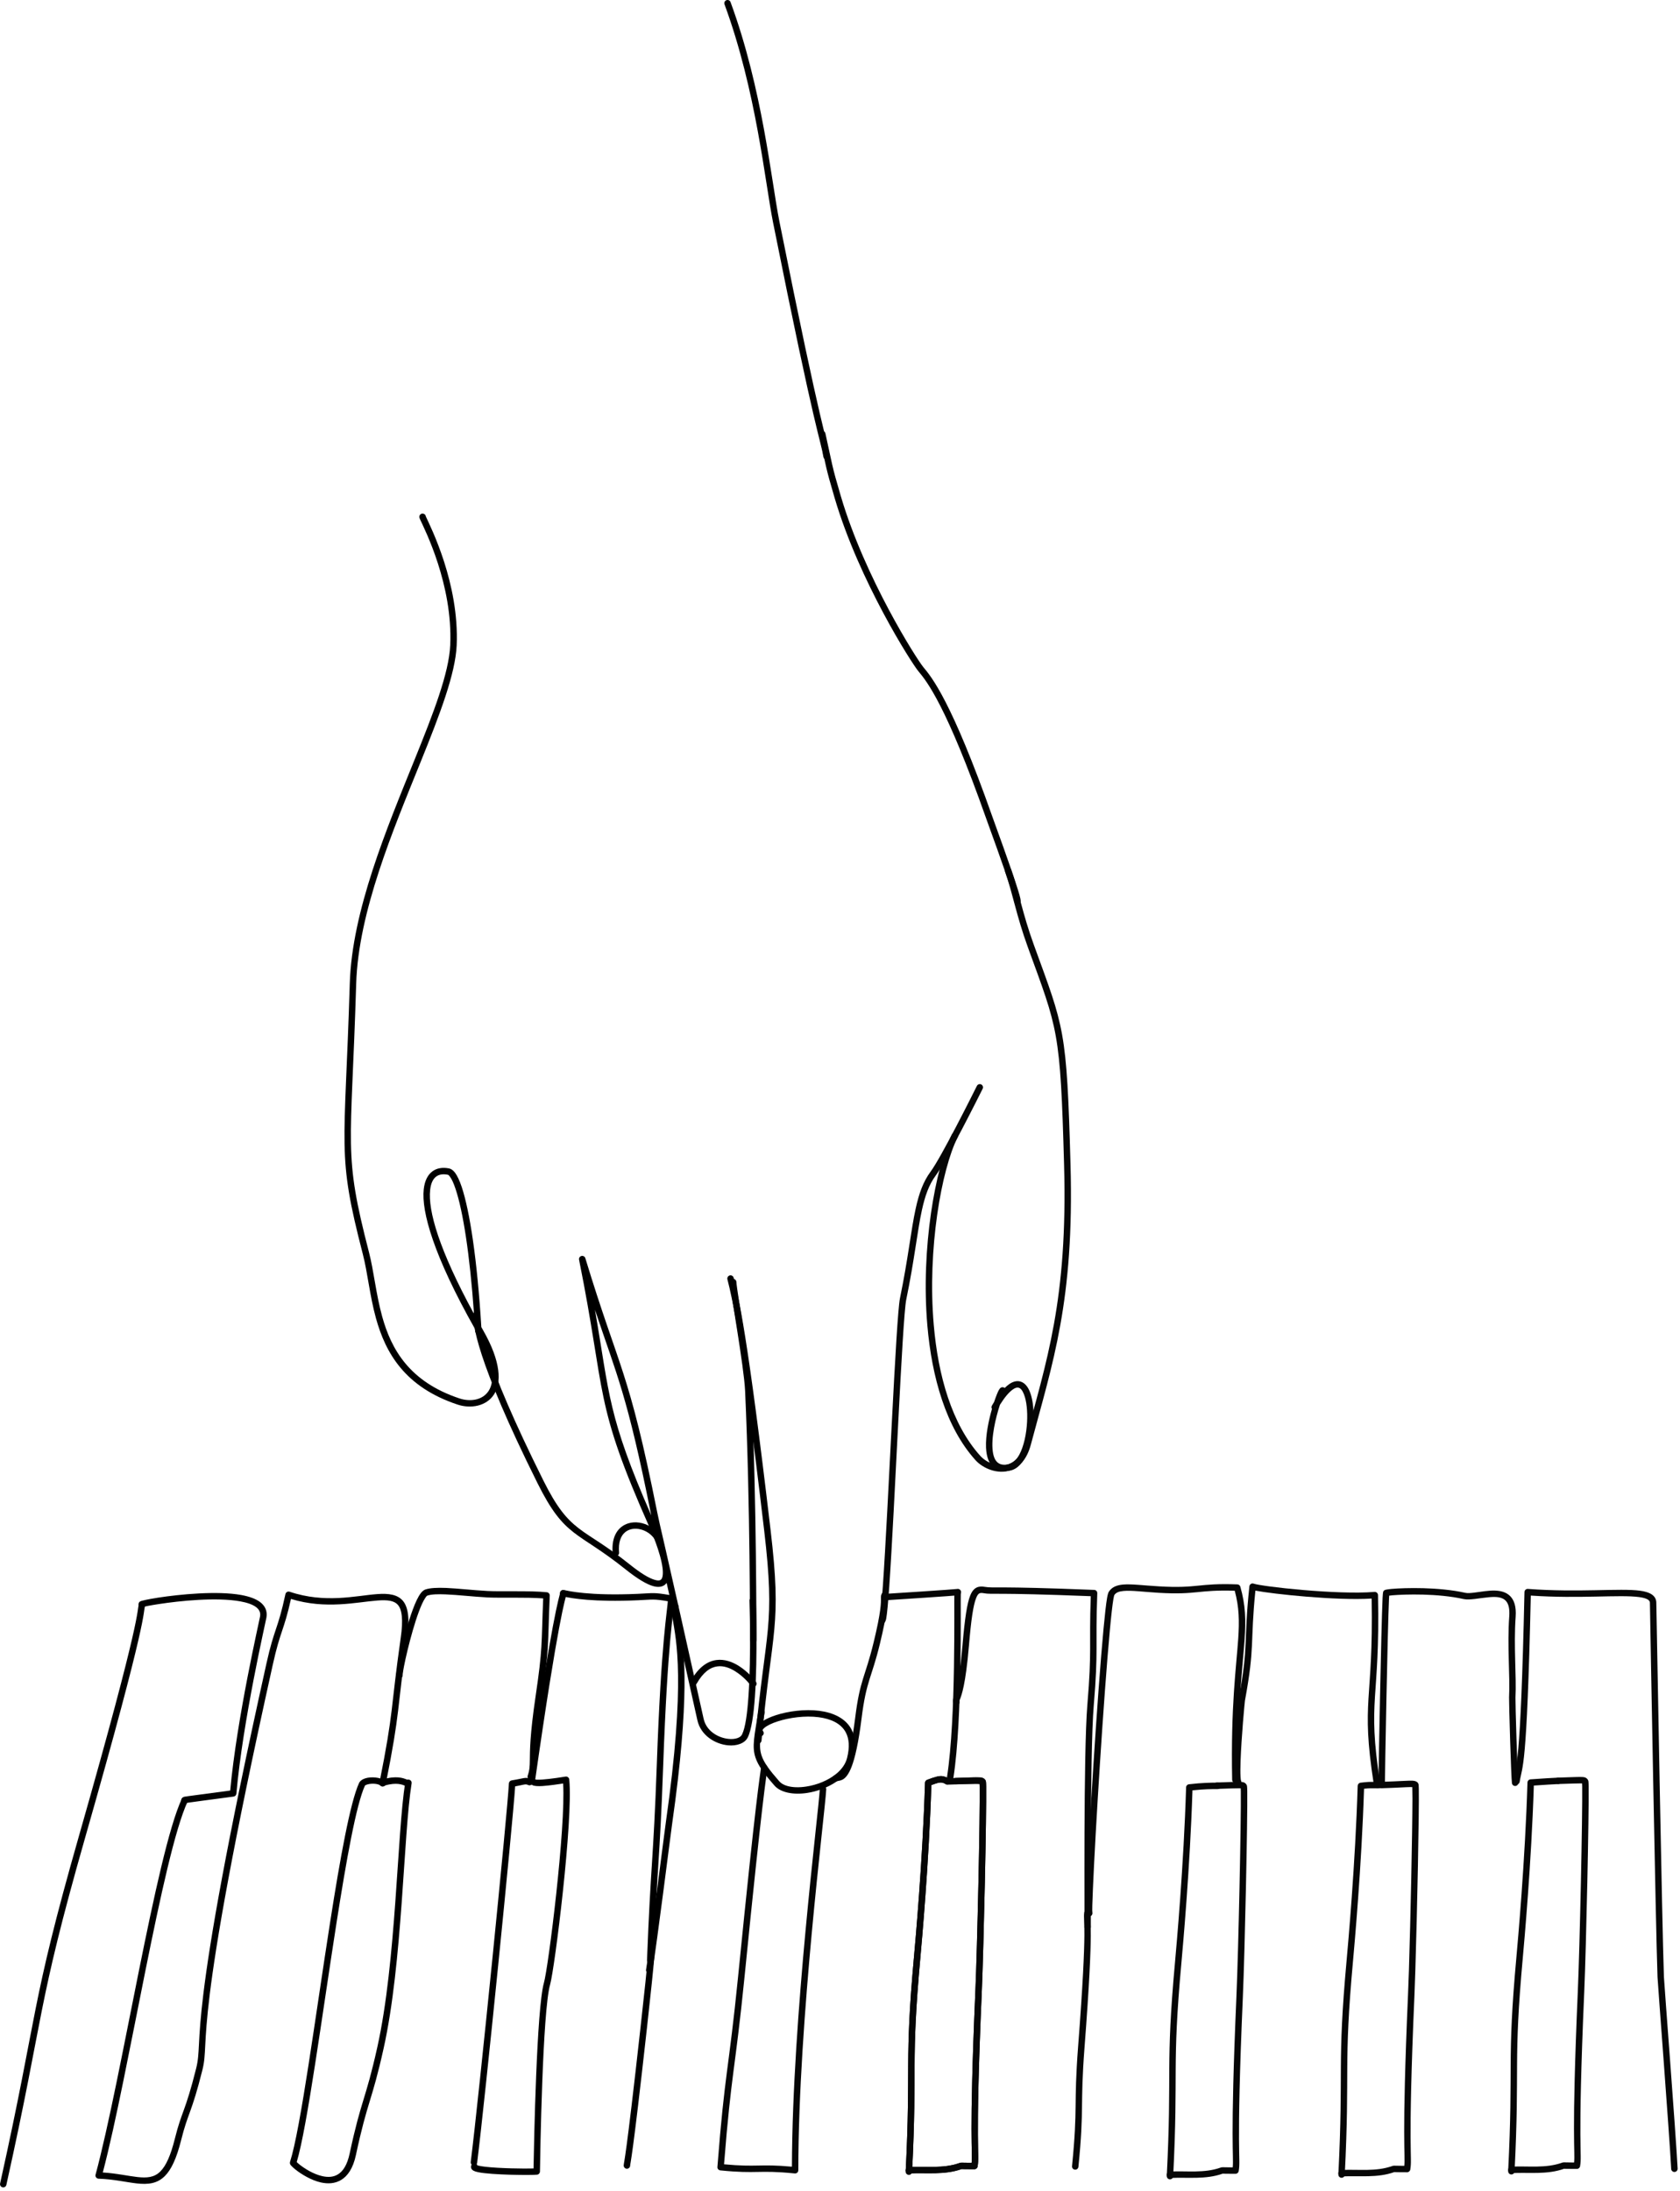 <?xml version="1.0" encoding="UTF-8" standalone="no"?>
<!DOCTYPE svg PUBLIC "-//W3C//DTD SVG 1.1//EN" "http://www.w3.org/Graphics/SVG/1.1/DTD/svg11.dtd">
<svg width="100%" height="100%" viewBox="0 0 435 567" version="1.1" xmlns="http://www.w3.org/2000/svg" xmlns:xlink="http://www.w3.org/1999/xlink" xml:space="preserve" xmlns:serif="http://www.serif.com/" style="fill-rule:evenodd;clip-rule:evenodd;stroke-linejoin:round;stroke-miterlimit:2;">
    <g transform="matrix(1,0,0,1,-1829.37,-52.172)">
        <g transform="matrix(1,0,0,1,-907.802,-544.056)">
            <path d="M2773.17,1011.24C2773.3,1010.8 2773.76,1010.55 2774.2,1010.68C2774.64,1010.81 2774.9,1011.27 2774.77,1011.71C2774.08,1014.06 2775.85,1013.64 2759.23,1071.8C2746.48,1116.43 2748.84,1116.65 2738.82,1161.71C2738.72,1162.16 2738.28,1162.44 2737.83,1162.34C2737.38,1162.24 2737.1,1161.8 2737.2,1161.35C2747.22,1116.24 2744.86,1116.02 2757.63,1071.35C2774.25,1013.17 2772.48,1013.59 2773.17,1011.24Z"/>
            <path d="M2774.25,1012.17C2773.84,1012.37 2773.34,1012.21 2773.14,1011.79C2772.93,1011.38 2773.1,1010.88 2773.51,1010.68C2773.84,1010.51 2775.56,1010.12 2778.08,1009.73C2783.69,1008.87 2793.38,1007.91 2799.64,1009.04C2801.68,1009.41 2803.38,1010.01 2804.51,1010.86C2805.81,1011.85 2806.44,1013.16 2806.16,1014.87C2805.97,1015.99 2800.02,1041.72 2798.38,1060.46C2798.34,1060.85 2798.04,1061.16 2797.66,1061.21C2790.14,1062.22 2787.28,1062.58 2786.09,1062.76C2785.49,1062.85 2785.44,1062.86 2785.29,1062.94C2784.88,1063.14 2784.38,1062.98 2784.17,1062.57C2783.97,1062.15 2784.13,1061.65 2784.55,1061.45C2784.79,1061.32 2784.86,1061.26 2785.85,1061.11C2787.01,1060.94 2789.74,1060.6 2796.78,1059.65C2798.5,1040.92 2804.33,1015.71 2804.51,1014.6C2804.69,1013.57 2804.29,1012.79 2803.5,1012.19C2802.54,1011.46 2801.08,1010.99 2799.35,1010.68C2793.24,1009.58 2783.8,1010.54 2778.33,1011.38C2776.09,1011.72 2774.55,1012.02 2774.25,1012.17Z"/>
            <path d="M2784.26,1061.76C2784.45,1061.34 2784.95,1061.16 2785.36,1061.35C2785.78,1061.55 2785.96,1062.04 2785.77,1062.46C2779.25,1076.4 2770.47,1133.13 2763.79,1158.5C2767.34,1158.72 2770.27,1159.4 2772.74,1159.68C2775.15,1159.94 2777.09,1159.84 2778.69,1158.23C2780.16,1156.76 2781.35,1154.15 2782.45,1149.74C2784.27,1142.45 2785.11,1142.96 2787.97,1131.53C2790.04,1123.27 2784.91,1122.39 2806.18,1026.69C2808.22,1017.5 2809.08,1018.12 2811.08,1008.81C2811.13,1008.58 2811.27,1008.38 2811.48,1008.26C2811.69,1008.14 2811.93,1008.12 2812.16,1008.19C2821.32,1011.29 2829.37,1009.21 2834.78,1008.81C2837.86,1008.57 2840.16,1008.93 2841.53,1010.59C2842.83,1012.18 2843.33,1015.13 2842.58,1020.37C2839.89,1039.26 2840.87,1038.88 2837.06,1057.94C2836.97,1058.39 2836.53,1058.68 2836.08,1058.6C2835.63,1058.5 2835.33,1058.07 2835.42,1057.61C2839.23,1038.6 2838.24,1038.97 2840.93,1020.13C2841.27,1017.77 2841.36,1015.93 2841.21,1014.49C2841.08,1013.21 2840.77,1012.29 2840.24,1011.65C2839.75,1011.06 2839.08,1010.73 2838.27,1010.56C2837.32,1010.36 2836.19,1010.37 2834.91,1010.47C2829.51,1010.87 2821.57,1012.83 2812.51,1010.06C2810.65,1018.44 2809.78,1018.16 2807.81,1027.05C2786.53,1122.79 2791.66,1123.67 2789.59,1131.93C2786.73,1143.37 2785.89,1142.86 2784.07,1150.14C2782.86,1154.97 2781.48,1157.8 2779.87,1159.41C2777.89,1161.4 2775.53,1161.66 2772.55,1161.33C2769.88,1161.03 2766.66,1160.25 2762.69,1160.11C2762.44,1160.1 2762.2,1159.98 2762.05,1159.77C2761.9,1159.57 2761.85,1159.31 2761.92,1159.06C2768.64,1134.15 2777.63,1075.92 2784.26,1061.76Z"/>
            <path d="M2814,1155.81C2814.2,1156 2814.52,1156.29 2814.86,1156.55C2816.16,1157.56 2818.35,1158.94 2820.62,1159.45C2822,1159.76 2823.42,1159.75 2824.64,1159.01C2826,1158.2 2827.08,1156.52 2827.7,1153.63C2830.75,1139.39 2831.78,1139.97 2834.88,1126.03C2839.8,1103.85 2839.95,1070.98 2842.1,1057.52C2842.18,1057.07 2842.6,1056.76 2843.06,1056.83C2843.51,1056.9 2843.82,1057.33 2843.75,1057.79C2841.59,1071.26 2841.44,1104.18 2836.5,1126.39C2833.41,1140.32 2832.38,1139.75 2829.33,1153.98C2828.58,1157.49 2827.15,1159.45 2825.49,1160.44C2823.9,1161.4 2822.06,1161.48 2820.25,1161.08C2817.73,1160.51 2815.29,1158.99 2813.84,1157.87C2812.94,1157.18 2812.4,1156.58 2812.32,1156.41L2812.23,1156.07L2812.27,1155.75C2815.01,1147.22 2818.81,1118.21 2822.66,1093.67C2825.24,1077.19 2827.85,1062.71 2830.14,1057.7C2830.38,1057.19 2830.96,1056.73 2831.79,1056.48C2833.3,1056.02 2835.64,1056.21 2836.78,1057.07C2837.15,1057.35 2837.22,1057.87 2836.95,1058.24C2836.67,1058.61 2836.14,1058.68 2835.78,1058.4C2835.09,1057.88 2833.78,1057.79 2832.76,1057.96C2832.43,1058.02 2832.14,1058.1 2831.9,1058.22C2831.8,1058.27 2831.7,1058.31 2831.66,1058.39C2829.4,1063.34 2826.85,1077.65 2824.3,1093.93C2820.51,1118.15 2816.73,1146.72 2814,1155.81Z"/>
            <path d="M2842.57,1056.83C2842.8,1056.8 2843.05,1056.88 2843.23,1057.07C2843.56,1057.39 2843.56,1057.92 2843.23,1058.25L2842.97,1058.43L2842.7,1058.51L2842.41,1058.51C2842.31,1058.5 2842.18,1058.46 2842.03,1058.4C2841.43,1058.18 2839.95,1057.41 2836.72,1058.38C2836.28,1058.51 2835.81,1058.26 2835.68,1057.82C2835.55,1057.38 2835.8,1056.91 2836.24,1056.78C2839.75,1055.73 2841.56,1056.42 2842.41,1056.76C2842.46,1056.78 2842.52,1056.81 2842.57,1056.83ZM2842.3,1056.89C2842.2,1056.93 2842.12,1057 2842.05,1057.07C2842.13,1056.99 2842.21,1056.93 2842.3,1056.89Z"/>
            <path d="M2841.43,1029.81C2841.44,1030.27 2841.08,1030.65 2840.62,1030.66C2840.16,1030.67 2839.78,1030.31 2839.76,1029.85C2839.73,1028.58 2841.8,1018.86 2844.05,1012.82C2844.74,1010.94 2845.47,1009.4 2846.14,1008.55C2846.54,1008.04 2846.95,1007.74 2847.32,1007.61C2848.55,1007.2 2850.43,1007.12 2852.66,1007.21C2855.83,1007.35 2859.74,1007.81 2863.41,1008C2866.87,1008.19 2874.58,1007.88 2878.78,1008.33C2879.22,1008.38 2879.54,1008.76 2879.52,1009.2C2878.95,1022.48 2879.43,1022.47 2877.48,1035.65C2876.03,1045.42 2876.06,1049.39 2876.03,1051.86C2876.01,1053.62 2875.95,1054.65 2875.39,1056.33C2875.25,1056.76 2874.78,1057 2874.34,1056.85C2873.9,1056.71 2873.67,1056.24 2873.81,1055.8C2874.31,1054.32 2874.34,1053.39 2874.36,1051.84C2874.39,1049.34 2874.37,1045.31 2875.83,1035.41C2877.73,1022.58 2877.3,1022.33 2877.82,1009.92C2873.53,1009.58 2866.56,1009.84 2863.32,1009.67C2859.66,1009.47 2855.75,1009.01 2852.59,1008.88C2850.61,1008.8 2848.93,1008.83 2847.85,1009.19C2847.63,1009.26 2847.45,1009.54 2847.22,1009.9C2846.69,1010.71 2846.15,1011.94 2845.61,1013.4C2843.45,1019.22 2841.4,1028.58 2841.43,1029.81Z"/>
            <path d="M2882.24,1008.42C2882.34,1007.97 2882.79,1007.69 2883.24,1007.8C2883.68,1007.9 2883.96,1008.35 2883.86,1008.8C2883.58,1010 2881.73,1014.94 2875.67,1057.42C2875.6,1057.87 2875.18,1058.19 2874.72,1058.12C2874.27,1058.06 2873.95,1057.64 2874.02,1057.18C2880.1,1014.58 2881.96,1009.62 2882.24,1008.42Z"/>
            <path d="M2883.41,1009.5C2883.22,1009.55 2883.02,1009.53 2882.83,1009.44C2882.69,1009.37 2882.6,1009.32 2882.55,1009.29L2882.39,1009.16L2882.24,1008.97L2882.17,1008.77L2882.15,1008.48L2882.25,1008.16L2882.4,1007.96L2882.62,1007.81L2882.89,1007.73L2883.31,1007.77C2884.27,1007.98 2889.68,1009.3 2902.32,1008.74C2906.46,1008.55 2906.34,1008.34 2910.53,1009.04C2910.99,1009.12 2911.3,1009.55 2911.22,1010C2911.14,1010.45 2910.72,1010.76 2910.26,1010.68C2906.24,1010.01 2906.35,1010.23 2902.39,1010.4C2890.79,1010.92 2885.15,1009.87 2883.41,1009.5Z"/>
            <path d="M2910.15,1009.96C2910.18,1009.5 2910.57,1009.15 2911.03,1009.18C2911.49,1009.2 2911.84,1009.6 2911.82,1010.06C2911.6,1013.68 2910.06,1020.54 2908.89,1053.16C2907.99,1078.53 2907.35,1078.21 2906.37,1103.63C2906.35,1104.09 2905.96,1104.45 2905.5,1104.43C2905.04,1104.41 2904.68,1104.03 2904.7,1103.57C2905.68,1078.14 2906.32,1078.47 2907.23,1053.1C2908.39,1020.45 2909.94,1013.58 2910.15,1009.96Z"/>
            <path d="M2911.2,1011.87C2911.28,1011.41 2911.71,1011.11 2912.16,1011.19C2912.62,1011.27 2912.92,1011.71 2912.84,1012.16C2912.61,1013.45 2912.97,1014.81 2913.37,1017.27C2914.38,1023.36 2915.85,1035.77 2911.22,1068.16C2910.79,1071.18 2907.27,1099.25 2906.1,1106.27C2906.03,1106.72 2905.6,1107.03 2905.14,1106.95C2904.69,1106.88 2904.38,1106.45 2904.46,1105.99C2905.63,1098.98 2909.14,1070.94 2909.57,1067.93C2914.81,1031.26 2912.19,1020.46 2911.35,1015.29C2911.11,1013.88 2911.02,1012.85 2911.2,1011.87Z"/>
            <path d="M2874.63,1056.71C2875.05,1056.91 2875.22,1057.41 2875.03,1057.82C2874.83,1058.24 2874.33,1058.42 2873.92,1058.22C2873.46,1058.01 2873.28,1058.03 2872.68,1058.14C2872.21,1058.24 2871.56,1058.38 2870.56,1058.56C2869.87,1069 2862.81,1139.22 2860.72,1155.98C2860.66,1156.44 2860.24,1156.76 2859.79,1156.7C2859.33,1156.65 2859.01,1156.23 2859.06,1155.77C2861.21,1138.62 2868.56,1065.36 2868.94,1057.8C2868.96,1057.41 2869.25,1057.09 2869.64,1057.02C2871.35,1056.75 2872.21,1056.52 2872.77,1056.43C2873.53,1056.31 2873.9,1056.37 2874.63,1056.71Z"/>
            <path d="M2860.79,1156.66C2860.86,1156.68 2860.94,1156.7 2861.01,1156.72C2861.45,1156.84 2862.07,1156.93 2862.8,1157.02C2866.51,1157.45 2872.98,1157.54 2875.32,1157.46C2875.44,1150.82 2876.11,1116.08 2878.01,1109.41C2879.16,1105.38 2883.7,1069.23 2882.98,1057.83C2881.7,1058.03 2879.39,1058.36 2877.65,1058.48C2876.45,1058.56 2875.48,1058.48 2875.11,1058.29C2874.7,1058.09 2874.53,1057.59 2874.73,1057.17C2874.94,1056.77 2875.42,1056.6 2875.83,1056.79C2875.83,1056.79 2876.01,1056.83 2876.13,1056.84C2876.5,1056.86 2876.99,1056.85 2877.54,1056.81C2879.83,1056.66 2883.15,1056.11 2883.6,1056.04C2883.83,1056 2884.06,1056.06 2884.24,1056.2C2884.43,1056.34 2884.54,1056.55 2884.57,1056.78C2885.62,1067.18 2880.81,1105.68 2879.61,1109.87C2877.63,1116.81 2877.04,1154.38 2876.98,1158.26C2876.97,1158.67 2876.66,1159.02 2876.24,1159.07C2874.83,1159.24 2864.48,1159.16 2860.95,1158.42C2860.41,1158.31 2860.01,1158.17 2859.76,1158.03L2859.49,1157.84L2859.3,1157.63L2859.16,1157.35L2859.12,1156.99L2859.2,1156.66L2859.35,1156.42C2859.63,1156.05 2860.15,1155.99 2860.51,1156.27C2860.65,1156.37 2860.74,1156.51 2860.79,1156.66Z"/>
            <path d="M2900.33,1156.78C2900.29,1157.24 2899.88,1157.57 2899.42,1157.53C2898.97,1157.49 2898.63,1157.08 2898.67,1156.62C2898.79,1155.31 2899.15,1155.81 2903.03,1120.88C2905.21,1101.3 2905.15,1100.42 2905.03,1098.64C2904.99,1098.18 2905.34,1097.79 2905.8,1097.75C2906.26,1097.72 2906.66,1098.07 2906.69,1098.53C2906.82,1100.33 2906.89,1101.22 2904.69,1121.06C2900.81,1155.96 2900.45,1155.46 2900.33,1156.78Z"/>
            <path d="M2934.23,1053.63C2934.28,1053.18 2934.7,1052.85 2935.16,1052.91C2935.61,1052.97 2935.94,1053.38 2935.88,1053.84C2935.52,1056.76 2934.7,1060.41 2929.96,1107.82C2927.51,1132.26 2926.55,1132.33 2924.65,1156.38C2933.24,1157.19 2933.76,1156.23 2942.22,1157C2942.34,1117.99 2949.1,1065.72 2949.44,1059.24C2949.47,1058.78 2949.86,1058.43 2950.32,1058.45C2950.78,1058.48 2951.13,1058.87 2951.11,1059.33C2950.76,1065.86 2943.9,1118.85 2943.88,1157.92C2943.88,1158.16 2943.78,1158.38 2943.61,1158.54C2943.43,1158.7 2943.2,1158.77 2942.97,1158.75C2933.34,1157.79 2933.37,1158.94 2923.68,1157.96C2923.22,1157.91 2922.89,1157.52 2922.93,1157.07C2924.86,1132.18 2925.83,1132.38 2928.3,1107.65C2933.04,1060.21 2933.87,1056.56 2934.23,1053.63Z" style="fill:rgb(6,6,6);"/>
            <path d="M2954.03,1057.19C2953.69,1057.41 2953.24,1057.37 2952.96,1057.06C2952.64,1056.72 2952.67,1056.19 2953.01,1055.88L2953.31,1055.68L2953.7,1055.56C2953.93,1055.51 2954.27,1055.57 2954.66,1055.29C2955.1,1054.98 2955.58,1054.3 2956.12,1052.89C2956.95,1050.73 2957.82,1047.03 2958.62,1040.68C2959.85,1030.83 2961.17,1030.41 2963.39,1021.26C2965.34,1013.24 2965.29,1010.96 2965.27,1009.96C2965.26,1009.33 2965.29,1009.06 2965.53,1008.61C2965.75,1008.2 2966.26,1008.05 2966.66,1008.27C2967.07,1008.49 2967.22,1009 2967,1009.4C2966.9,1009.58 2966.93,1009.69 2966.94,1009.93C2966.96,1010.96 2967.03,1013.33 2965.01,1021.65C2962.81,1030.72 2961.49,1031.13 2960.27,1040.89C2959.45,1047.44 2958.54,1051.26 2957.68,1053.49C2956.95,1055.38 2956.22,1056.23 2955.62,1056.65C2955.01,1057.08 2954.18,1057.18 2954.03,1057.19Z" style="fill:rgb(6,6,6);"/>
            <path d="M2966.39,1010.41C2965.93,1010.44 2965.54,1010.09 2965.51,1009.63C2965.49,1009.17 2965.84,1008.78 2966.3,1008.75C2967.89,1008.66 2984.51,1007.58 2985.03,1007.47C2985.48,1007.38 2985.91,1007.68 2986.01,1008.13C2986.1,1008.58 2985.8,1009.02 2985.35,1009.11C2984.83,1009.21 2968,1010.32 2966.39,1010.41Z" style="fill:rgb(6,6,6);"/>
            <path d="M2984.28,1008.36C2984.3,1007.9 2984.69,1007.54 2985.15,1007.55C2985.61,1007.57 2985.97,1007.96 2985.95,1008.42C2985.84,1011.63 2986.41,1040.91 2984.05,1056.27C2983.98,1056.72 2983.55,1057.03 2983.1,1056.96C2982.64,1056.89 2982.33,1056.47 2982.4,1056.01C2984.75,1040.72 2984.17,1011.55 2984.28,1008.36Z" style="fill:rgb(6,6,6);"/>
            <path d="M2982.8,1056.43C2983.23,1056.58 2983.45,1057.06 2983.29,1057.5C2983.14,1057.93 2982.66,1058.15 2982.22,1057.99C2981.67,1057.79 2981.34,1057.62 2980.94,1057.58C2980.4,1057.52 2979.76,1057.7 2978.33,1058.24C2977.71,1078.35 2975.81,1099.24 2975.49,1102.81C2972.96,1130.59 2974.73,1130.54 2973.34,1158.3C2973.32,1158.76 2972.93,1159.12 2972.47,1159.09C2972.01,1159.07 2971.66,1158.68 2971.68,1158.22C2973.07,1130.42 2971.3,1130.47 2973.83,1102.66C2974.15,1099.07 2976.08,1077.87 2976.68,1057.64C2976.69,1057.3 2976.9,1057.01 2977.22,1056.88C2979.45,1056.03 2980.38,1055.84 2981.13,1055.92C2981.64,1055.98 2982.08,1056.17 2982.8,1056.43Z" style="fill:rgb(6,6,6);"/>
            <g transform="matrix(1,0,0,1,112.032,0.782)">
                <path d="M2982.48,1056.58C2982.93,1056.52 2983.35,1056.84 2983.42,1057.29C2983.48,1057.75 2983.16,1058.17 2982.71,1058.23C2981.33,1058.42 2980.95,1058.12 2978.33,1058.4C2977.7,1078.46 2975.81,1099.25 2975.49,1102.81C2972.96,1130.59 2974.73,1130.54 2973.34,1158.3C2973.32,1158.76 2972.93,1159.12 2972.47,1159.09C2972.01,1159.07 2971.66,1158.68 2971.68,1158.22C2973.07,1130.42 2971.3,1130.47 2973.83,1102.66C2974.15,1099.07 2976.08,1077.87 2976.68,1057.64C2976.7,1057.23 2977,1056.89 2977.41,1056.84C2980.67,1056.41 2980.99,1056.79 2982.48,1056.58Z" style="fill:rgb(6,6,6);"/>
            </g>
            <path d="M2982.8,1056.43C2983.23,1056.58 2983.45,1057.06 2983.29,1057.5C2983.14,1057.93 2982.66,1058.15 2982.22,1057.99C2981.67,1057.79 2981.34,1057.62 2980.94,1057.58C2980.4,1057.52 2979.76,1057.7 2978.33,1058.24C2977.71,1078.35 2975.81,1099.24 2975.49,1102.81C2972.96,1130.59 2974.73,1130.54 2973.34,1158.3C2973.32,1158.76 2972.93,1159.12 2972.47,1159.09C2972.01,1159.07 2971.66,1158.68 2971.68,1158.22C2973.07,1130.42 2971.3,1130.47 2973.83,1102.66C2974.15,1099.07 2976.08,1077.87 2976.68,1057.64C2976.69,1057.3 2976.9,1057.01 2977.22,1056.88C2979.45,1056.03 2980.38,1055.84 2981.13,1055.92C2981.64,1055.98 2982.08,1056.17 2982.8,1056.43Z" style="fill:rgb(6,6,6);"/>
            <g transform="matrix(1,0,0,1,155.997,-0.079)">
                <path d="M2984.57,1056.39C2985.03,1056.36 2985.42,1056.71 2985.45,1057.17C2985.48,1057.63 2985.13,1058.02 2984.67,1058.05C2983.26,1058.14 2981.39,1058.21 2978.33,1058.44C2977.7,1078.48 2975.81,1099.25 2975.49,1102.81C2972.96,1130.59 2974.73,1130.54 2973.34,1158.3C2973.32,1158.76 2972.93,1159.12 2972.47,1159.09C2972.01,1159.07 2971.66,1158.68 2971.68,1158.22C2973.07,1130.42 2971.3,1130.47 2973.83,1102.66C2974.15,1099.07 2976.08,1077.87 2976.68,1057.64C2976.7,1057.21 2977.03,1056.87 2977.45,1056.83C2980.98,1056.56 2983.04,1056.48 2984.57,1056.39Z" style="fill:rgb(6,6,6);"/>
            </g>
            <g transform="matrix(1,0,0,1,67.604,1.184)">
                <path d="M2984.85,1056.42C2985.31,1056.43 2985.68,1056.8 2985.68,1057.26C2985.67,1057.72 2985.3,1058.09 2984.84,1058.09C2983.46,1058.08 2981.27,1058.1 2978.33,1058.41C2977.7,1078.47 2975.81,1099.25 2975.49,1102.81C2972.96,1130.59 2974.73,1130.54 2973.34,1158.3C2973.32,1158.76 2972.93,1159.12 2972.47,1159.09C2972.01,1159.07 2971.66,1158.68 2971.68,1158.22C2973.07,1130.42 2971.3,1130.47 2973.83,1102.66C2974.15,1099.07 2976.08,1077.87 2976.68,1057.64C2976.7,1057.22 2977.01,1056.88 2977.42,1056.84C2980.82,1056.44 2983.32,1056.41 2984.85,1056.42Z" style="fill:rgb(6,6,6);"/>
            </g>
            <path d="M2990.82,1057.89C2990.72,1057.89 2990.6,1057.88 2990.47,1057.88C2989.58,1057.87 2987.93,1057.94 2984.68,1058.04C2984.22,1058.06 2983.83,1057.7 2983.82,1057.24C2983.8,1056.78 2984.17,1056.39 2984.63,1056.38C2988.6,1056.25 2990.24,1056.17 2990.99,1056.23C2991.52,1056.27 2991.78,1056.4 2991.96,1056.54L2992.16,1056.72C2992.22,1056.79 2992.28,1056.87 2992.33,1056.96L2992.42,1057.16L2992.46,1057.36C2992.49,1057.54 2992.51,1058 2992.52,1058.68C2992.62,1065.82 2991.89,1100.03 2991.38,1111.88C2989.57,1153.4 2990.89,1153.41 2990.3,1156.97C2990.23,1157.37 2989.88,1157.66 2989.47,1157.66C2987.11,1157.66 2986.28,1157.63 2986.16,1157.62C2981.76,1159.19 2977.17,1158.52 2972.55,1158.74C2972.09,1158.76 2971.7,1158.4 2971.68,1157.94C2971.66,1157.48 2972.01,1157.09 2972.47,1157.07C2976.93,1156.86 2981.38,1157.56 2985.62,1156.05L2985.88,1155.98C2985.95,1155.97 2986.04,1155.96 2986.15,1155.96C2986.42,1155.95 2987,1155.99 2988.75,1156C2989.07,1152.95 2988.04,1150.29 2989.71,1111.81C2990.23,1099.98 2990.95,1065.83 2990.85,1058.71C2990.85,1058.4 2990.83,1058.11 2990.82,1057.89Z" style="fill:rgb(6,6,6);"/>
            <path d="M2990.83,1057.98C2990.57,1057.95 2990.16,1057.92 2989.7,1057.92C2988.29,1057.92 2985.99,1058.02 2982.47,1058.13C2982.01,1058.15 2981.63,1057.79 2981.62,1057.33C2981.6,1056.87 2981.96,1056.48 2982.42,1056.47C2987.05,1056.32 2989.6,1056.19 2990.81,1056.29C2991.75,1056.37 2992.17,1056.7 2992.33,1056.96L2992.42,1057.16L2992.46,1057.36C2992.49,1057.54 2992.51,1058 2992.52,1058.68C2992.62,1065.82 2991.89,1100.03 2991.38,1111.88C2989.57,1153.4 2990.89,1153.41 2990.3,1156.97C2990.23,1157.37 2989.88,1157.66 2989.47,1157.66C2987.11,1157.66 2986.28,1157.63 2986.16,1157.62C2981.76,1159.19 2977.17,1158.52 2972.55,1158.74C2972.09,1158.76 2971.7,1158.4 2971.68,1157.94C2971.66,1157.48 2972.01,1157.09 2972.47,1157.07C2976.93,1156.86 2981.38,1157.56 2985.62,1156.05L2985.88,1155.98C2985.95,1155.97 2986.04,1155.96 2986.15,1155.96C2986.42,1155.95 2987,1155.99 2988.75,1156C2989.07,1152.95 2988.04,1150.29 2989.71,1111.81C2990.23,1099.98 2990.95,1065.83 2990.85,1058.71C2990.85,1058.44 2990.84,1058.18 2990.83,1057.98Z" style="fill:rgb(6,6,6);"/>
            <g transform="matrix(1,0,0,1,155.997,-0.079)">
                <path d="M2990.82,1057.89C2990.72,1057.89 2990.6,1057.88 2990.47,1057.88C2989.58,1057.87 2987.93,1057.94 2984.68,1058.04C2984.22,1058.06 2983.83,1057.7 2983.82,1057.24C2983.8,1056.78 2984.17,1056.39 2984.63,1056.38C2988.6,1056.25 2990.24,1056.17 2990.99,1056.23C2991.52,1056.27 2991.78,1056.4 2991.96,1056.54L2992.16,1056.72C2992.22,1056.79 2992.28,1056.87 2992.33,1056.96L2992.42,1057.16L2992.46,1057.36C2992.49,1057.54 2992.51,1058 2992.52,1058.68C2992.62,1065.82 2991.89,1100.03 2991.38,1111.88C2989.57,1153.4 2990.89,1153.41 2990.3,1156.97C2990.23,1157.37 2989.88,1157.66 2989.47,1157.66C2987.11,1157.66 2986.28,1157.63 2986.16,1157.62C2981.76,1159.19 2977.17,1158.52 2972.55,1158.74C2972.09,1158.76 2971.7,1158.4 2971.68,1157.94C2971.66,1157.48 2972.01,1157.09 2972.47,1157.07C2976.93,1156.86 2981.38,1157.56 2985.62,1156.05L2985.88,1155.98C2985.95,1155.97 2986.04,1155.96 2986.15,1155.96C2986.42,1155.95 2987,1155.99 2988.75,1156C2989.07,1152.95 2988.04,1150.29 2989.71,1111.81C2990.23,1099.98 2990.95,1065.83 2990.85,1058.71C2990.85,1058.4 2990.83,1058.11 2990.82,1057.89Z" style="fill:rgb(6,6,6);"/>
            </g>
            <path d="M2985.59,1036.56C2985.71,1037 2985.45,1037.46 2985.01,1037.58C2984.57,1037.7 2984.11,1037.44 2983.99,1037C2983.87,1036.59 2983.89,1036.31 2984.01,1035.92C2984.27,1035.06 2985.44,1033.26 2986.38,1022.12C2986.99,1014.94 2987.6,1011.16 2988.37,1009.23C2988.85,1008 2989.44,1007.4 2990.07,1007.1C2990.7,1006.8 2991.41,1006.8 2992.25,1006.94C2994.48,1007.31 2994.49,1006.68 3020.49,1007.72C3020.95,1007.73 3021.31,1008.12 3021.29,1008.58C3020.76,1022.92 3021.61,1022.89 3020.38,1037.6C3019.33,1050.23 3019.69,1094.56 3019.62,1095.08C3019.55,1095.53 3019.13,1095.85 3018.67,1095.78C3018.22,1095.72 3017.9,1095.3 3017.97,1094.84C3018.04,1094.32 3017.67,1050.07 3018.72,1037.46C3019.92,1023.08 3019.13,1022.83 3019.6,1009.35C2994.23,1008.35 2994.2,1008.96 2991.97,1008.59C2991.52,1008.51 2991.12,1008.45 2990.78,1008.61C2990.44,1008.77 2990.19,1009.16 2989.92,1009.84C2989.18,1011.7 2988.63,1015.35 2988.05,1022.26C2987.19,1032.31 2986.15,1034.97 2985.72,1036.08C2985.63,1036.31 2985.55,1036.39 2985.59,1036.56Z" style="fill:rgb(6,6,6);"/>
            <path d="M3025.69,1009.08C3025.67,1009.14 3025.55,1009.59 3025.47,1010.05C3025.21,1011.58 3024.89,1014.4 3024.55,1018.1C3022.96,1035.13 3020.76,1070.66 3020.16,1085.13C3020.01,1088.63 3019.94,1090.86 3020.02,1091.21C3020.12,1091.66 3019.84,1092.11 3019.39,1092.21C3018.94,1092.31 3018.49,1092.02 3018.39,1091.57C3018.31,1091.19 3018.34,1088.81 3018.49,1085.07C3019.1,1070.57 3021.3,1035 3022.89,1017.94C3023.24,1014.18 3023.56,1011.32 3023.83,1009.76C3023.97,1008.94 3024.14,1008.42 3024.26,1008.23C3024.97,1007.08 3026.18,1006.5 3027.93,1006.34C3030.12,1006.14 3033.25,1006.57 3037.25,1006.8C3047.43,1007.4 3047.33,1005.91 3057.55,1006.29C3057.91,1006.3 3058.23,1006.55 3058.33,1006.89C3059.68,1011.63 3059.78,1015.48 3059.44,1020.49C3058.95,1027.82 3057.5,1037.69 3057.88,1056.84C3057.89,1057.3 3057.52,1057.68 3057.06,1057.69C3056.6,1057.69 3056.22,1057.33 3056.21,1056.87C3055.84,1037.65 3057.28,1027.74 3057.78,1020.38C3058.09,1015.79 3058.03,1012.21 3056.88,1007.94C3047.24,1007.64 3047.14,1009.06 3037.16,1008.47C3033.26,1008.24 3030.21,1007.8 3028.08,1008C3026.97,1008.1 3026.15,1008.36 3025.69,1009.08Z" style="fill:rgb(6,6,6);"/>
            <path d="M3017.91,1091.27C3017.96,1090.81 3018.38,1090.48 3018.84,1090.54C3019.29,1090.6 3019.62,1091.01 3019.56,1091.47C3019.24,1094.06 3020.53,1093 3017.99,1126.1C3016.8,1141.56 3017.96,1141.48 3016.41,1157.03C3016.36,1157.49 3015.95,1157.82 3015.5,1157.77C3015.04,1157.73 3014.7,1157.32 3014.75,1156.86C3016.3,1141.34 3015.14,1141.42 3016.32,1125.97C3018.88,1092.8 3017.58,1093.86 3017.91,1091.27Z" style="fill:rgb(6,6,6);"/>
            <path d="M3058.52,1057.09C3058.7,1057.51 3058.51,1058 3058.09,1058.19C3057.67,1058.37 3057.18,1058.18 3056.99,1057.75C3056.8,1057.31 3056.68,1056.12 3056.68,1054.49C3056.67,1048.61 3057.81,1036.47 3057.88,1036.1C3060.57,1021.57 3059.12,1021.51 3060.67,1006.8C3060.7,1006.54 3060.84,1006.32 3061.05,1006.18C3061.27,1006.04 3061.53,1006.01 3061.78,1006.1C3063.85,1006.84 3083.43,1009.04 3093.07,1008.24C3093.3,1008.22 3093.53,1008.3 3093.7,1008.45C3093.87,1008.61 3093.97,1008.82 3093.98,1009.05C3094.54,1036.78 3091.12,1035.63 3094.5,1057.63C3094.57,1058.09 3094.26,1058.51 3093.81,1058.58C3093.35,1058.65 3092.93,1058.34 3092.86,1057.89C3089.49,1036.02 3092.81,1036.92 3092.33,1009.96C3083.16,1010.53 3066.77,1008.79 3062.23,1007.91C3060.84,1021.76 3062.16,1022.12 3059.52,1036.41C3059.46,1036.72 3058.6,1045.91 3058.39,1052.08C3058.34,1053.65 3058.32,1055.02 3058.38,1055.99C3058.41,1056.51 3058.44,1056.9 3058.52,1057.09Z" style="fill:rgb(6,6,6);"/>
            <path d="M3096.87,1009.21C3096.86,1009.4 3096.84,1009.63 3096.83,1009.88C3096.47,1017.5 3095.76,1055.24 3095.76,1058.11C3095.76,1058.57 3095.38,1058.94 3094.92,1058.94C3094.46,1058.94 3094.09,1058.57 3094.09,1058.11C3094.09,1055.23 3094.8,1017.44 3095.16,1009.8C3095.21,1008.92 3095.26,1008.39 3095.3,1008.28L3095.37,1008.09L3095.49,1007.93L3095.73,1007.75C3095.86,1007.69 3096.49,1007.55 3097.52,1007.46C3100.97,1007.17 3109.62,1006.93 3116.56,1008.47C3117.2,1008.61 3118.04,1008.53 3118.99,1008.41C3120.61,1008.21 3122.49,1007.86 3124.18,1007.89C3125.79,1007.93 3127.22,1008.32 3128.22,1009.35C3129.2,1010.35 3129.81,1011.99 3129.62,1014.66C3129.07,1022.36 3129.86,1030.1 3129.57,1035.64C3129.52,1036.56 3130.09,1056.2 3130.31,1057.5C3130.38,1057.96 3130.08,1058.39 3129.62,1058.46C3129.17,1058.54 3128.74,1058.23 3128.66,1057.78C3128.44,1056.45 3127.86,1036.48 3127.91,1035.55C3128.2,1030 3127.4,1022.25 3127.96,1014.54C3128.09,1012.6 3127.79,1011.36 3127.11,1010.59C3126.08,1009.45 3124.33,1009.46 3122.55,1009.63C3120.15,1009.85 3117.67,1010.42 3116.2,1010.1C3109.44,1008.59 3101.02,1008.84 3097.66,1009.12C3097.37,1009.15 3097.09,1009.18 3096.87,1009.21Z" style="fill:rgb(6,6,6);"/>
            <path d="M3130.66,1057.38C3130.59,1057.84 3130.16,1058.15 3129.71,1058.08C3129.25,1058.01 3128.94,1057.58 3129.01,1057.13C3129.7,1052.7 3130.86,1054.95 3131.9,1008.27C3131.9,1008.05 3132,1007.83 3132.17,1007.68C3132.34,1007.52 3132.56,1007.45 3132.79,1007.46C3145.98,1008.45 3156.61,1007.22 3161.83,1007.93C3163.09,1008.1 3164.06,1008.39 3164.73,1008.81C3165.59,1009.34 3166.03,1010.07 3166.04,1011.04C3166.18,1018.79 3167.53,1094.51 3168.01,1107.89C3168.06,1109.37 3171.04,1147.69 3171.56,1157.49C3171.58,1157.95 3171.23,1158.34 3170.77,1158.37C3170.31,1158.39 3169.91,1158.04 3169.89,1157.58C3169.37,1147.77 3166.4,1109.43 3166.35,1107.95C3165.87,1094.56 3164.51,1018.82 3164.38,1011.07C3164.37,1010.59 3164.06,1010.3 3163.56,1010.07C3163.06,1009.84 3162.4,1009.69 3161.6,1009.58C3156.52,1008.89 3146.28,1010.06 3133.54,1009.19C3132.51,1055.17 3131.35,1052.96 3130.66,1057.38Z" style="fill:rgb(6,6,6);"/>
            <path d="M2964.93,1015.15C2964.93,1015.15 2964.93,1015.15 2964.93,1015.15C2965.17,1014.35 2965.44,1011.3 2965.76,1006.83C2967.18,986.486 2969.16,937.256 2970.2,932.226C2972.32,921.988 2973.04,914.593 2974.28,908.975C2975.13,905.1 2976.22,902.047 2978.12,899.48C2980.92,895.697 2989.22,879.079 2990.12,877.273C2990.33,876.862 2990.83,876.695 2991.24,876.9C2991.65,877.106 2991.82,877.607 2991.61,878.018C2990.7,879.845 2982.29,896.645 2979.46,900.471C2977.69,902.864 2976.7,905.72 2975.9,909.332C2974.67,914.945 2973.95,922.334 2971.83,932.563C2970.8,937.578 2968.84,986.663 2967.42,1006.95C2967.13,1011.06 2966.86,1014.01 2966.63,1015.19C2966.53,1015.69 2966.38,1015.98 2966.29,1016.1C2966.01,1016.46 2965.48,1016.51 2965.12,1016.23C2964.79,1015.96 2964.72,1015.5 2964.93,1015.15Z" style="fill:rgb(6,6,6);"/>
            <path d="M2983.64,889.838C2983.85,889.427 2984.35,889.261 2984.76,889.467C2985.17,889.674 2985.34,890.175 2985.13,890.586C2980.97,898.865 2977.25,919.492 2978.95,939.141C2980.07,952.17 2983.57,964.78 2990.99,973.023C2992.56,974.772 2995.63,976.106 2998.29,975.176C3000.07,974.552 3001.62,972.887 3002.47,969.727C3008.12,948.522 3013.67,932.796 3012.69,897.683C3011.72,862.738 3011.08,862.732 3003.31,841.376C3000.3,833.096 2999.43,827.535 2997.42,821.869C2997.27,821.436 2997.49,820.959 2997.93,820.805C2998.36,820.651 2998.84,820.878 2998.99,821.312C3001,826.974 3001.87,832.531 3004.88,840.806C3012.72,862.361 3013.38,862.366 3014.36,897.636C3015.34,932.981 3009.77,948.812 3004.08,970.156C3003.04,974.031 3001.03,975.984 2998.84,976.749C2995.53,977.905 2991.71,976.311 2989.75,974.138C2982.11,965.653 2978.45,952.696 2977.29,939.284C2975.56,919.272 2979.41,898.27 2983.64,889.838Z" style="fill:rgb(6,6,6);"/>
            <g transform="matrix(1,0,0,1,-2.09,2.74)">
                <path d="M2996.11,958.138C2995.95,957.885 2995.94,957.556 2996.1,957.282C2996.29,956.955 2996.48,956.643 2996.66,956.345C2997.14,954.92 2997.58,953.822 2997.87,953.291C2998.05,952.956 2998.23,952.767 2998.33,952.69L2998.55,952.57L2998.8,952.515L2999.14,952.558L2999.41,952.717C2999.86,952.271 3000.27,951.923 3000.67,951.661C3001.73,950.956 3002.67,950.824 3003.47,951.049C3004.26,951.273 3004.95,951.87 3005.49,952.799C3006.15,953.945 3006.59,955.64 3006.78,957.591C3007.16,961.343 3006.64,966.063 3005.28,969.437C3004.28,971.913 3002.78,973.66 3000.97,974.063C2999.13,974.472 2997.77,974.191 2996.78,973.498C2995.36,972.498 2994.67,970.536 2994.57,968.131C2994.44,965.035 2995.23,961.187 2996.11,958.138ZM2998.17,957.081C2997.07,960.427 2995.85,965.546 2996.32,969.113C2996.51,970.546 2996.96,971.721 2997.95,972.265C2998.61,972.625 2999.48,972.687 3000.61,972.436C3001.68,972.199 3002.51,971.247 3003.2,969.963C3004.38,967.755 3005.04,964.561 3005.2,961.486C3005.34,958.741 3005.08,956.087 3004.38,954.326C3004.01,953.419 3003.58,952.745 3002.92,952.631C3002.49,952.558 3002.02,952.74 3001.47,953.135C3000.51,953.817 2999.42,955.09 2998.17,957.081ZM2998.21,953.858C2998.15,953.774 2998.11,953.678 2998.09,953.574C2998.12,953.691 2998.16,953.784 2998.21,953.858Z" style="fill:rgb(6,6,6);"/>
            </g>
            <path d="M2999.78,829.378C2999.76,829.299 2999.52,828.195 2999.18,827.1C2997.49,821.629 2993.01,809.459 2992.53,808.089C2982.1,778.556 2977.11,772.528 2974.96,769.947C2973.24,767.886 2959.66,746.694 2953.3,725.168C2950.84,716.823 2951.12,717.128 2949.26,708.75C2949.16,708.301 2949.45,707.855 2949.89,707.755C2950.34,707.656 2950.79,707.939 2950.89,708.388C2952.74,716.71 2952.45,716.407 2954.9,724.696C2961.18,745.93 2974.55,766.847 2976.24,768.88C2978.42,771.497 2983.53,777.588 2994.1,807.534C2994.58,808.909 2999.08,821.119 3000.77,826.608C3001.08,827.605 3001.3,828.389 3001.39,828.861C3001.45,829.179 3001.46,829.409 3001.44,829.535C3001.38,829.992 3000.97,830.316 3000.51,830.259C3000.07,830.204 2999.75,829.815 2999.78,829.378Z"/>
            <path d="M2952.02,714.223C2952.1,714.677 2951.79,715.107 2951.34,715.183C2950.89,715.26 2950.46,714.954 2950.38,714.5C2949.56,709.603 2948.55,709.849 2937.34,653.816C2935.24,643.348 2933.01,619.73 2924.77,597.349C2924.61,596.918 2924.83,596.438 2925.26,596.279C2925.7,596.12 2926.18,596.341 2926.33,596.773C2934.62,619.254 2936.87,642.974 2938.97,653.489C2950.19,709.568 2951.2,709.323 2952.02,714.223Z"/>
            <path d="M2847.43,729.876C2847.45,729.924 2847.47,729.986 2847.5,730.043C2848.68,732.645 2856.11,747.249 2855.42,763.244C2855.09,770.653 2851.01,781.26 2846.13,793.32C2838.91,811.161 2829.97,832.237 2829.4,850.803C2828.09,894.106 2825.99,894.38 2832.72,920.367C2833.97,925.181 2834.51,931.099 2836.12,936.939C2838.48,945.476 2843.19,953.846 2856.14,958.162C2858.88,959.075 2862.14,958.657 2863.71,956.188C2864.51,954.926 2864.85,953.155 2864.51,950.812C2864.15,948.331 2863.03,945.251 2860.9,941.49C2860.52,941.435 2860.21,941.116 2860.19,940.715C2860.18,940.537 2860.17,940.36 2860.16,940.184C2849.45,921.224 2846.25,909.816 2846.89,904.017C2847.14,901.784 2847.95,900.303 2849.07,899.443C2850.22,898.557 2851.73,898.294 2853.46,898.639C2853.96,898.739 2854.5,899.087 2855.01,899.769C2855.57,900.525 2856.16,901.755 2856.73,903.449C2858.76,909.54 2860.72,921.949 2861.8,939.698C2861.95,939.967 2862.11,940.238 2862.26,940.51C2867.01,948.822 2866.98,954.141 2865.12,957.08C2863.14,960.195 2859.07,960.896 2855.61,959.743C2841.97,955.195 2837,946.379 2834.51,937.382C2832.9,931.533 2832.36,925.607 2831.11,920.785C2824.33,894.623 2826.42,894.349 2827.74,850.753C2828.31,832.005 2837.29,810.71 2844.58,792.695C2849.37,780.851 2853.43,770.448 2853.75,763.172C2854.43,747.54 2847.14,733.275 2845.98,730.731C2845.87,730.481 2845.8,730.31 2845.78,730.23L2845.76,729.888L2845.81,729.688L2845.9,729.506L2846.05,729.346L2846.25,729.22L2846.47,729.157L2846.65,729.15L2846.97,729.238C2847.23,729.367 2847.39,729.611 2847.43,729.876ZM2846.75,730.803C2846.58,730.834 2846.39,730.812 2846.23,730.729C2846.43,730.829 2846.6,730.834 2846.75,730.803ZM2859.91,936.297C2858.8,920.623 2857.02,909.588 2855.14,903.978C2854.65,902.504 2854.17,901.426 2853.67,900.768C2853.48,900.507 2853.32,900.312 2853.13,900.274C2851.94,900.035 2850.88,900.151 2850.08,900.764C2849.25,901.404 2848.73,902.541 2848.55,904.201C2847.96,909.529 2850.83,919.669 2859.91,936.297Z"/>
            <path d="M2909.78,1005.91C2909.63,1006.12 2909.44,1006.31 2909.24,1006.46C2908.58,1006.93 2907.62,1007.12 2906.25,1006.73C2904.63,1006.26 2902.3,1004.93 2899.05,1002.33C2886.55,992.33 2883.46,994.366 2876.36,980.122C2860.28,947.858 2859.55,938.666 2859.76,936.333C2859.8,935.875 2860.21,935.537 2860.67,935.58C2861.12,935.622 2861.46,936.028 2861.42,936.486C2861.21,938.774 2862.09,947.733 2877.85,979.379C2884.79,993.303 2887.87,991.253 2900.09,1001.02C2903.09,1003.43 2905.22,1004.7 2906.71,1005.12C2907.42,1005.33 2907.92,1005.35 2908.26,1005.1C2908.54,1004.9 2908.66,1004.55 2908.74,1004.12C2908.84,1003.52 2908.82,1002.79 2908.72,1002C2908.2,997.935 2905.68,992.279 2905.49,991.854C2890.76,958.724 2894.24,957.821 2887.11,922.269C2887.02,921.833 2887.29,921.406 2887.72,921.297C2888.16,921.189 2888.6,921.438 2888.73,921.863C2897.59,950.991 2899.87,950.257 2907.34,987.608C2908.2,991.907 2908.41,991.799 2919.36,1041.07C2920.08,1044.3 2923.16,1046.01 2925.79,1046.28C2926.64,1046.37 2927.44,1046.31 2928.1,1046.08C2928.64,1045.89 2929.08,1045.6 2929.3,1045.15C2930.17,1043.41 2930.67,1039.66 2930.97,1035.27C2931.71,1024.7 2931.23,1010.51 2931.24,1010.42C2931.26,1009.96 2931.65,1009.61 2932.11,1009.63C2932.57,1009.65 2932.92,1010.04 2932.9,1010.5C2932.89,1010.59 2933.38,1024.8 2932.64,1035.38C2932.31,1040.06 2931.72,1044.04 2930.79,1045.9C2930.04,1047.41 2927.98,1048.18 2925.62,1047.94C2922.37,1047.61 2918.62,1045.42 2917.74,1041.43C2913.97,1024.48 2911.47,1013.37 2909.78,1005.91ZM2905.8,988.43C2905.77,988.27 2905.74,988.106 2905.7,987.935C2899.55,957.18 2896.93,952.309 2891.22,935.208C2895.08,957.461 2894.51,962.6 2905.8,988.43Z"/>
            <path d="M2917.57,1031.97C2917.34,1032.37 2916.83,1032.51 2916.43,1032.28C2916.03,1032.05 2915.89,1031.54 2916.12,1031.14C2918.15,1027.58 2920.47,1026.16 2922.67,1025.87C2924.74,1025.59 2926.75,1026.32 2928.45,1027.38C2930.9,1028.92 2932.66,1031.11 2932.94,1031.55C2933.19,1031.94 2933.07,1032.45 2932.69,1032.7C2932.3,1032.95 2931.78,1032.84 2931.54,1032.45C2931.29,1032.06 2929.72,1030.14 2927.56,1028.8C2926.19,1027.93 2924.57,1027.29 2922.89,1027.52C2921.07,1027.76 2919.24,1029.03 2917.57,1031.97Z"/>
            <path d="M2934.81,1041.59C2935.65,1041.07 2936.76,1040.57 2938.05,1040.15C2941.24,1039.12 2945.55,1038.52 2949.36,1039.02C2952.97,1039.49 2956.12,1040.96 2957.64,1043.82C2958.65,1045.72 2958.96,1048.27 2958.13,1051.61C2956.95,1056.31 2951.34,1059.49 2946.16,1060.27C2942.6,1060.81 2939.29,1060.18 2937.71,1058.37C2934.93,1055.2 2933.47,1053.14 2932.8,1051.16C2931.8,1048.22 2932.55,1045.43 2933.5,1039.25C2933.57,1038.79 2934,1038.48 2934.45,1038.55C2934.91,1038.62 2935.22,1039.05 2935.15,1039.5C2935.03,1040.25 2934.92,1040.94 2934.81,1041.59ZM2934.16,1045.61C2933.88,1047.62 2933.86,1049.1 2934.38,1050.63C2935,1052.46 2936.39,1054.34 2938.96,1057.27C2939.44,1057.82 2940.14,1058.2 2940.97,1058.45C2942.36,1058.86 2944.1,1058.9 2945.91,1058.62C2948.68,1058.21 2951.61,1057.05 2953.74,1055.29C2955.09,1054.17 2956.11,1052.8 2956.51,1051.2C2957.22,1048.37 2957.03,1046.21 2956.17,1044.6C2954.89,1042.2 2952.18,1041.07 2949.15,1040.67C2945.58,1040.21 2941.55,1040.78 2938.57,1041.74C2937.04,1042.23 2935.8,1042.82 2935.08,1043.44C2934.92,1043.58 2934.78,1043.72 2934.69,1043.86C2934.62,1043.98 2934.6,1044.1 2934.7,1044.21C2935.02,1044.55 2935,1045.08 2934.66,1045.39C2934.52,1045.52 2934.34,1045.6 2934.16,1045.61Z"/>
            <g transform="matrix(1,0,0,1,112.032,0.782)">
                <path d="M2990.82,1057.99C2990.68,1057.98 2990.51,1057.97 2990.34,1057.97C2989.13,1057.98 2986.92,1058.15 2983.01,1058.27C2982.55,1058.29 2982.17,1057.92 2982.15,1057.46C2982.14,1057.01 2982.5,1056.62 2982.96,1056.61C2987.57,1056.46 2989.85,1056.26 2990.9,1056.32C2991.78,1056.37 2992.16,1056.68 2992.33,1056.96L2992.46,1057.33C2992.48,1057.48 2992.5,1057.84 2992.51,1058.38C2992.62,1063.89 2992.09,1090.4 2991.61,1105.44C2991.53,1107.96 2991.45,1110.15 2991.38,1111.88C2989.57,1153.4 2990.89,1153.41 2990.3,1156.97C2990.23,1157.37 2989.88,1157.66 2989.47,1157.66C2987.11,1157.66 2986.28,1157.63 2986.16,1157.62C2981.76,1159.19 2977.17,1158.52 2972.55,1158.74C2972.09,1158.76 2971.7,1158.4 2971.68,1157.94C2971.66,1157.48 2972.01,1157.09 2972.47,1157.07C2976.93,1156.86 2981.38,1157.56 2985.62,1156.05L2985.88,1155.98C2985.95,1155.97 2986.04,1155.96 2986.15,1155.96C2986.42,1155.95 2987,1155.99 2988.75,1156C2989.07,1152.95 2988.04,1150.29 2989.71,1111.81C2989.79,1110.09 2989.87,1107.9 2989.95,1105.39C2990.37,1092.04 2990.84,1069.64 2990.86,1060.97C2990.86,1059.68 2990.84,1058.56 2990.82,1057.99Z" style="fill:rgb(6,6,6);"/>
            </g>
            <g transform="matrix(1,0,0,1,67.604,1.184)">
                <path d="M2990.82,1057.89C2990.72,1057.89 2990.6,1057.88 2990.47,1057.88C2989.58,1057.87 2987.93,1057.94 2984.68,1058.04C2984.22,1058.06 2983.83,1057.7 2983.82,1057.24C2983.8,1056.78 2984.17,1056.39 2984.63,1056.38C2988.6,1056.25 2990.24,1056.17 2990.99,1056.23C2991.52,1056.27 2991.78,1056.4 2991.96,1056.54L2992.16,1056.72C2992.22,1056.79 2992.28,1056.87 2992.33,1056.96L2992.42,1057.16L2992.46,1057.36C2992.49,1057.54 2992.51,1058 2992.52,1058.68C2992.62,1065.82 2991.89,1100.03 2991.38,1111.88C2989.57,1153.4 2990.89,1153.41 2990.3,1156.97C2990.23,1157.37 2989.88,1157.66 2989.47,1157.66C2987.11,1157.66 2986.28,1157.63 2986.16,1157.62C2981.76,1159.19 2977.17,1158.52 2972.55,1158.74C2972.09,1158.76 2971.7,1158.4 2971.68,1157.94C2971.66,1157.48 2972.01,1157.09 2972.47,1157.07C2976.93,1156.86 2981.38,1157.56 2985.62,1156.05L2985.88,1155.98C2985.95,1155.97 2986.04,1155.96 2986.15,1155.96C2986.42,1155.95 2987,1155.99 2988.75,1156C2989.07,1152.95 2988.04,1150.29 2989.71,1111.81C2990.23,1099.98 2990.95,1065.83 2990.85,1058.71C2990.85,1058.4 2990.83,1058.11 2990.82,1057.89Z" style="fill:rgb(6,6,6);"/>
            </g>
            <path d="M2933.06,1020.6C2933.08,1021.06 2932.72,1021.44 2932.26,1021.46C2931.8,1021.48 2931.41,1021.12 2931.39,1020.66C2931.32,1018.5 2931.47,986.347 2930.1,956.199C2929.8,949.804 2926.34,930.863 2926.17,928.099C2926.15,927.64 2926.5,927.245 2926.96,927.218C2927.41,927.191 2927.81,927.542 2927.84,928.001C2928,930.767 2931.47,949.724 2931.76,956.123C2933.13,986.278 2932.98,1018.44 2933.06,1020.6Z"/>
            <path d="M2934.35,1046.75C2934.3,1047.2 2933.9,1047.54 2933.44,1047.5C2932.98,1047.46 2932.64,1047.05 2932.69,1046.59C2935.4,1017.42 2938,1017.54 2935.04,992.358C2929.05,941.489 2926.8,932.442 2925.52,927.343C2925.41,926.896 2925.68,926.444 2926.13,926.332C2926.57,926.22 2927.03,926.492 2927.14,926.938C2928.42,932.055 2930.69,941.129 2936.69,992.163C2939.68,1017.51 2937.07,1017.38 2934.35,1046.75Z"/>
            <path d="M2897.47,998.062C2897.51,998.52 2897.17,998.925 2896.71,998.965C2896.25,999.006 2895.85,998.666 2895.81,998.208C2895.41,993.666 2897.37,991.283 2899.82,990.507C2903.46,989.352 2908.46,991.873 2909.26,996.679C2909.34,997.132 2909.03,997.562 2908.58,997.638C2908.12,997.713 2907.7,997.406 2907.62,996.953C2907.18,994.323 2905.14,992.558 2902.98,992.043C2901.6,991.714 2900.16,991.895 2899.09,992.746C2897.91,993.693 2897.23,995.432 2897.47,998.062Z"/>
        </g>
    </g>
</svg>
